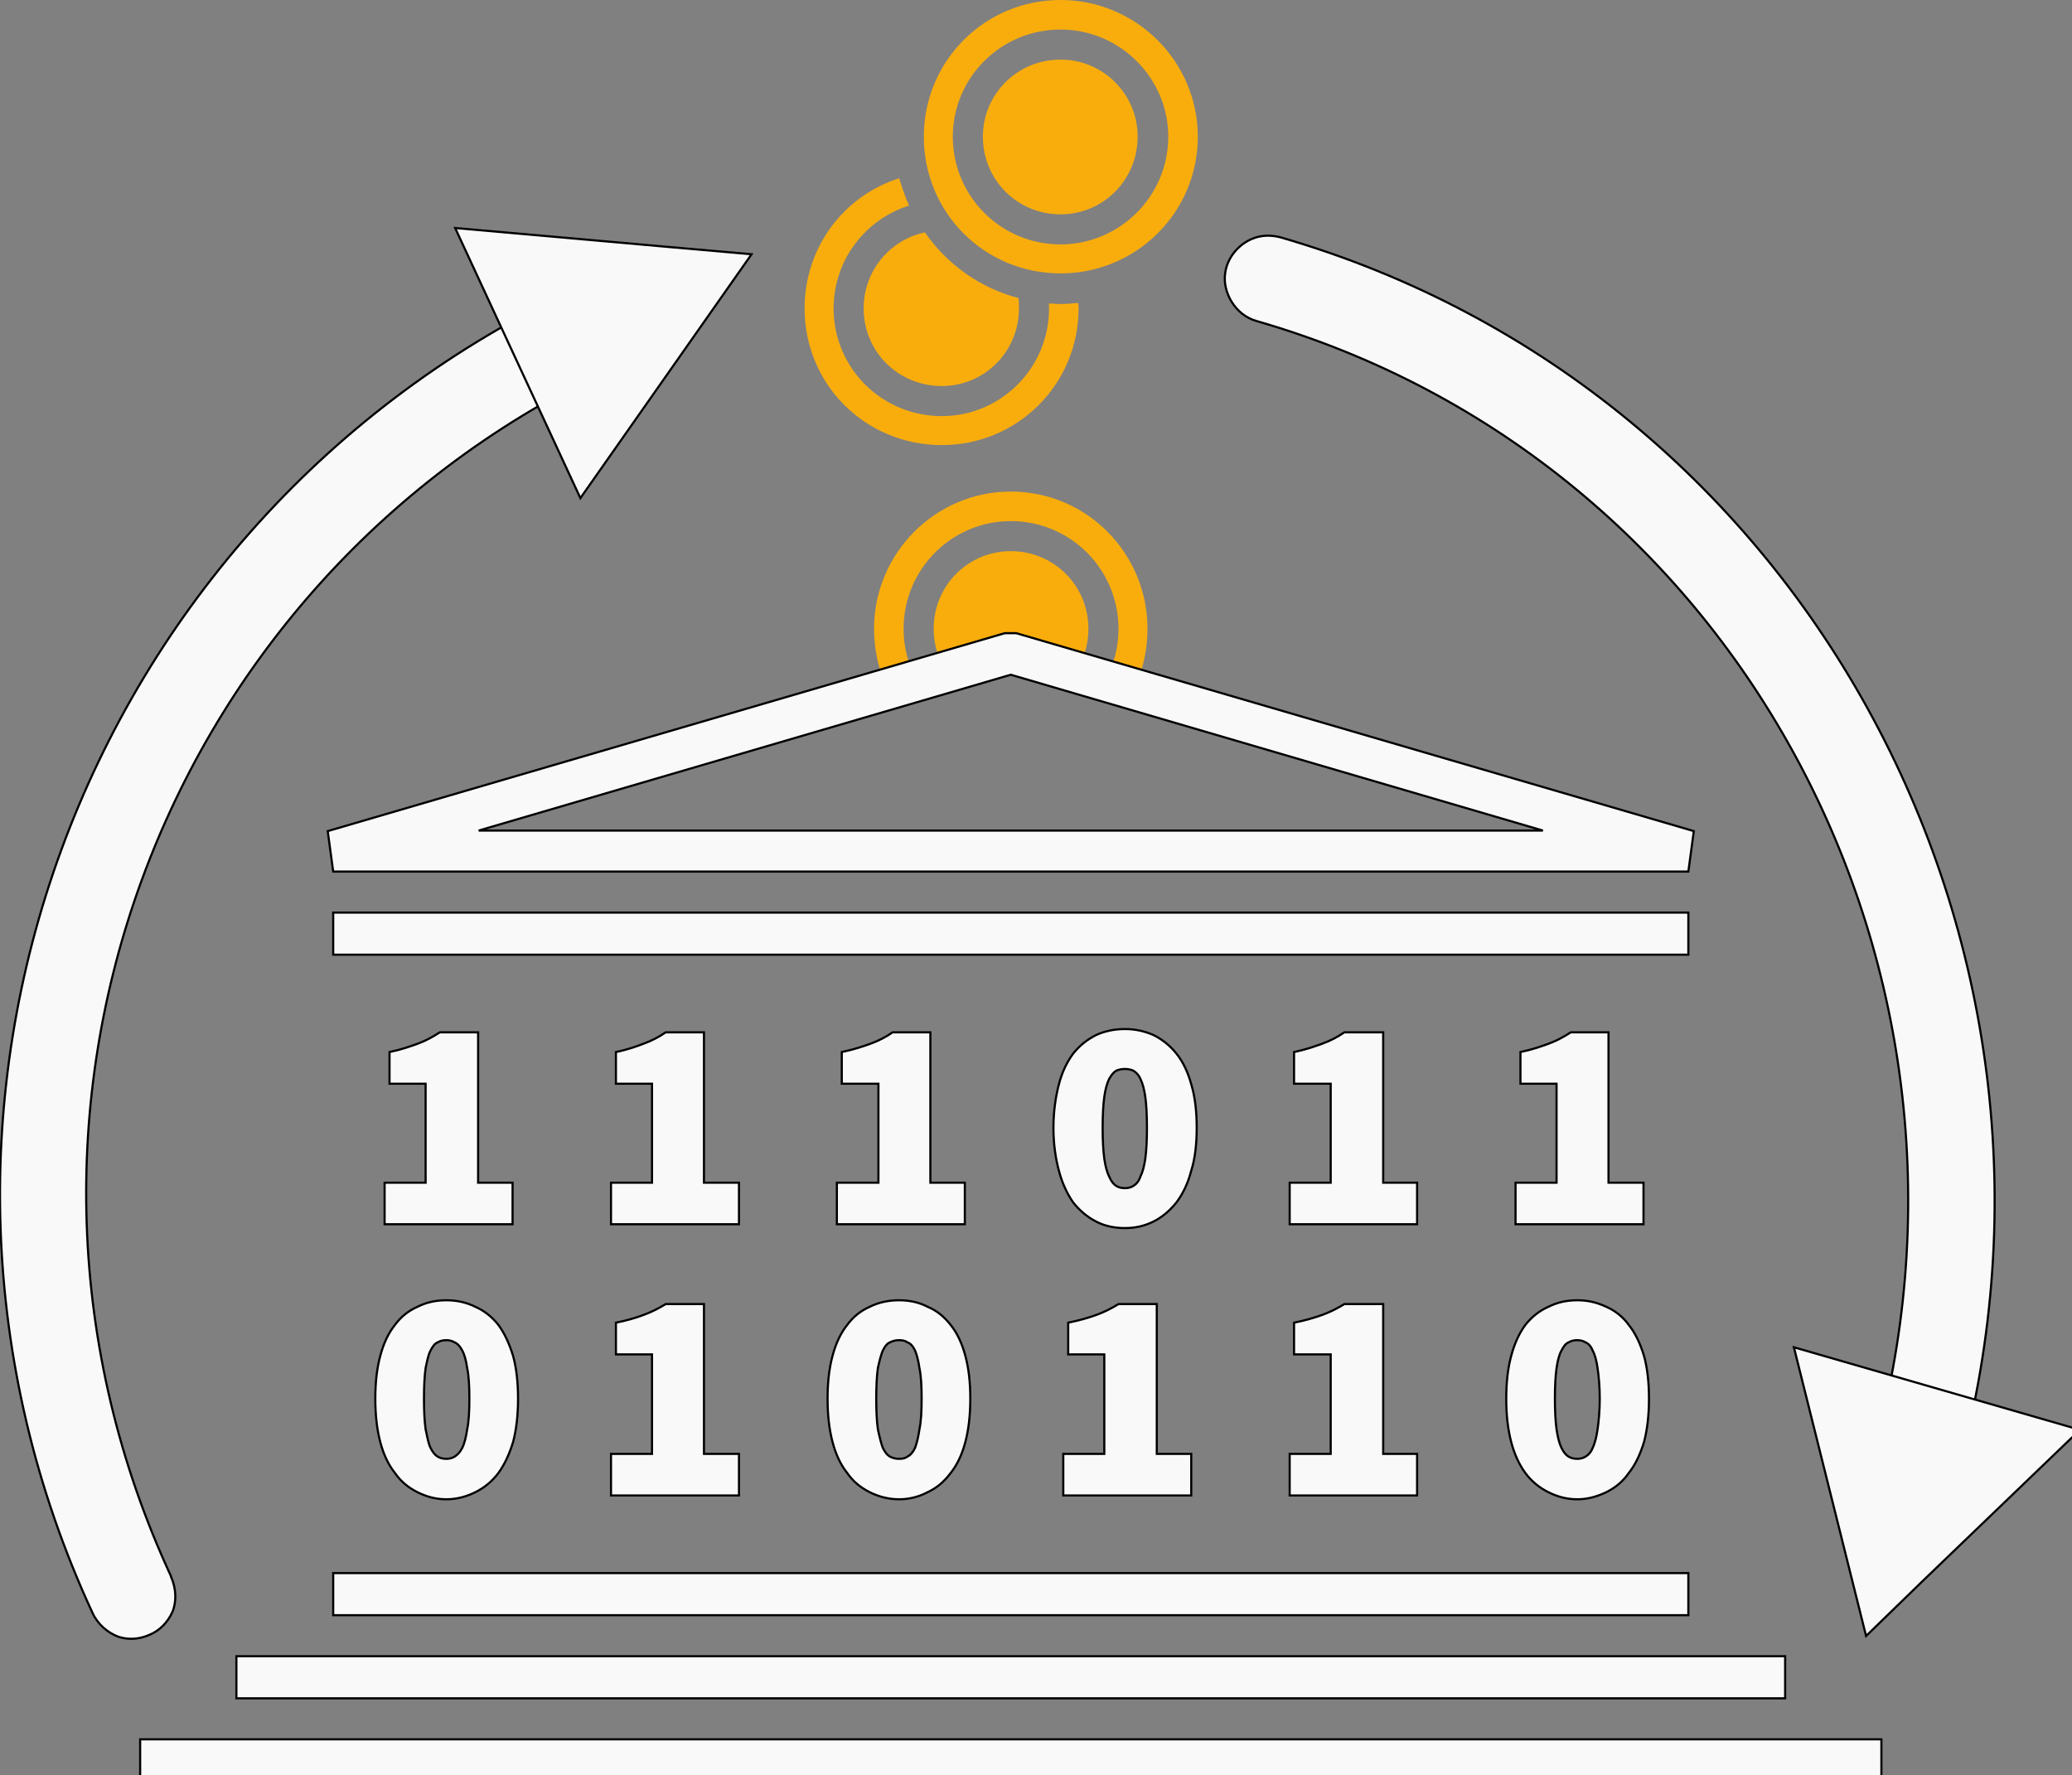 <svg xmlns="http://www.w3.org/2000/svg" xmlns:svg="http://www.w3.org/2000/svg" id="svg130" width="291.738" height="250" version="1.1" viewBox="0 0 291.738 250"><rect x="0" y="0" width="291.738" height="250" fill="#808080" stroke="none"/><title id="title2">Group</title><desc id="desc4">Created with Sketch.</desc><g id="Page-1" transform="matrix(0.077,0,0,0.077,-0.056,0)" style="fill:none;fill-rule:evenodd;stroke:none;stroke-width:1"><g id="logo"><g id="id1"><g id="Group"><g id="id4" transform="translate(1689)"><rect id="Rectangle-path" width="503" height="501" x="0" y="0"/><path id="Shape" d="M 251,0 C 112,0 1,112 1,250 1,389 112,500 251,500 389,500 502,389 502,250 502,112 389,0 251,0 Z m 0,54 c 108,0 197,88 197,196 0,109 -89,197 -197,197 C 142,447 54,359 54,250 54,142 142,54 251,54 Z m 0,55 c -79,0 -142,63 -142,141 0,79 63,142 142,142 78,0 141,-63 141,-142 0,-78 -63,-141 -141,-141 z" style="fill:#f9ad0c"/></g><g id="id5" transform="translate(1471,326)"><rect id="rect11" width="503" height="489" x="0" y="0"/><path id="path13" d="M 174,0 C 73,32 1,126 1,238 c 0,139 111,250 251,250 138,0 250,-111 250,-250 0,-3 0,-7 -1,-10 -10,1 -21,2 -31,2 -8,0 -15,-1 -22,-1 0,3 0,6 0,9 0,109 -88,197 -196,197 C 142,435 54,347 54,238 54,150 112,75 192,50 185,34 179,17 174,0 Z m 47,99 c -65,14 -112,71 -112,139 0,79 63,142 143,142 78,0 141,-63 141,-142 0,-6 0,-12 -1,-19 C 322,201 261,157 221,99 Z" style="fill:#f9ad0c"/></g><g id="id6" transform="translate(1599,899)"><rect id="rect16" width="501" height="363" x="0" y="0"/><path id="path18" d="M 250,0 C 112,0 0,113 0,251 0,291 9,329 25,362 L 79,347 C 63,318 54,286 54,251 54,142 142,54 250,54 c 109,0 197,88 197,197 0,35 -9,67 -25,96 l 53,15 C 491,329 500,291 500,251 500,113 389,0 250,0 Z m 0,109 c -78,0 -141,63 -141,142 0,30 9,57 24,80 l 118,-34 117,34 c 15,-23 24,-50 24,-80 0,-79 -63,-142 -142,-142 z" style="fill:#f9ad0c"/></g><g id="id7" transform="translate(610,2877)"><rect id="rect21" width="2479" height="79" x="0" y="0"/><polygon id="polygon23" points="2478 0 0 0 0 77 2478 77" style="fill:#f9f9f9;stroke-width:3.912;stroke-miterlimit:4;stroke-dasharray:none;stroke:#000;stroke-opacity:1"/></g><g id="id8" transform="translate(433,3029)"><rect id="rect26" width="2833" height="78" x="0" y="0"/><polygon id="polygon28" points="2832 0 0 0 0 77 2832 77" style="fill:#f9f9f9;stroke-width:3.912;stroke-miterlimit:4;stroke-dasharray:none;stroke:#000;stroke-opacity:1"/></g><g id="id9" transform="translate(610,1669)"><rect id="rect31" width="2479" height="78" x="0" y="0"/><polygon id="polygon33" points="2478 0 0 0 0 77 2478 77" style="fill:#f9f9f9;stroke-width:3.912;stroke-miterlimit:4;stroke-dasharray:none;stroke:#000;stroke-opacity:1"/></g><g id="id10" transform="translate(704,1888)"><rect id="rect36" width="236" height="353" x="0" y="0"/><path id="path38" d="M 0,275 H 75 V 94 H 9 V 36 C 29,32 46,26 60,21 74,16 87,9 101,0 h 70 v 275 h 63 v 76 H 0 Z" style="fill:#f9f9f9;stroke-width:3.912;stroke-miterlimit:4;stroke-dasharray:none;stroke:#000;stroke-opacity:1"/></g><g id="id11" transform="translate(1118,1888)"><rect id="rect41" width="236" height="353" x="0" y="0"/><path id="path43" d="M 0,275 H 75 V 94 H 9 V 36 C 29,32 46,26 59,21 73,16 87,9 100,0 h 70 v 275 h 64 v 76 H 0 Z" style="fill:#f9f9f9;stroke-width:3.912;stroke-miterlimit:4;stroke-dasharray:none;stroke:#000;stroke-opacity:1"/></g><g id="id12" transform="translate(1531,1888)"><rect id="rect46" width="236" height="353" x="0" y="0"/><path id="path48" d="M 0,275 H 76 V 94 H 9 V 36 C 29,32 47,26 61,21 75,16 89,9 102,0 h 69 v 275 h 63 v 76 H 0 Z" style="fill:#f9f9f9;stroke-width:3.912;stroke-miterlimit:4;stroke-dasharray:none;stroke:#000;stroke-opacity:1"/></g><g id="id13" transform="translate(1927,1882)"><rect id="rect51" width="263" height="366" x="0" y="0"/><path id="path53" d="M 131,364 C 111,364 93,360 78,352 62,344 48,332 36,317 25,301 16,282 10,259 4,237 0,210 0,181 0,151 4,124 10,101 16,78 25,60 36,45 48,30 62,19 78,11 93,4 111,0 131,0 c 19,0 36,4 52,11 16,8 30,19 42,34 12,15 21,34 27,56 7,23 10,50 10,80 0,29 -3,56 -10,78 -6,23 -15,42 -27,58 -12,15 -26,27 -42,35 -16,8 -33,12 -52,12 z m 0,-73 c 5,0 10,-1 15,-4 5,-3 10,-8 13,-17 4,-8 7,-19 9,-33 2,-15 3,-33 3,-56 0,-24 -1,-42 -3,-57 -2,-14 -5,-25 -9,-33 -3,-7 -8,-12 -13,-15 -5,-2 -10,-3 -15,-3 -6,0 -11,1 -16,3 -5,3 -9,8 -13,15 -4,8 -7,19 -9,33 -2,15 -3,33 -3,57 0,23 1,41 3,56 2,14 5,25 9,33 4,9 8,14 13,17 5,3 10,4 16,4 z" style="fill:#f9f9f9;stroke-width:3.912;stroke-miterlimit:4;stroke-dasharray:none;stroke:#000;stroke-opacity:1"/></g><g id="id14" transform="translate(2359,1888)"><rect id="rect56" width="234" height="353" x="0" y="0"/><path id="path58" d="M 0,275 H 75 V 94 H 8 V 36 C 28,32 45,26 59,21 73,16 87,9 100,0 h 71 v 275 h 62 v 76 H 0 Z" style="fill:#f9f9f9;stroke-width:3.912;stroke-miterlimit:4;stroke-dasharray:none;stroke:#000;stroke-opacity:1"/></g><g id="id15" transform="translate(2772,1888)"><rect id="rect61" width="236" height="353" x="0" y="0"/><path id="path63" d="M 0,275 H 75 V 94 H 9 V 36 C 29,32 46,26 60,21 74,16 87,9 101,0 h 69 v 275 h 64 v 76 H 0 Z" style="fill:#f9f9f9;stroke-width:3.912;stroke-miterlimit:4;stroke-dasharray:none;stroke:#000;stroke-opacity:1"/></g><g id="id16" transform="translate(687,2378)"><rect id="rect66" width="262" height="365" x="0" y="0"/><path id="path68" d="M 130,364 C 110,364 93,359 77,351 61,343 47,332 36,316 24,301 15,282 9,259 3,236 0,210 0,180 0,150 3,124 9,102 15,79 24,60 36,45 47,30 61,19 77,12 93,4 110,0 130,0 c 19,0 37,4 53,12 16,7 30,18 42,33 11,15 20,34 27,57 6,22 9,48 9,78 0,30 -3,56 -9,79 -7,23 -16,42 -27,57 -12,16 -26,27 -42,35 -16,8 -34,13 -53,13 z m 0,-74 c 5,0 10,-1 15,-4 5,-3 10,-8 14,-16 4,-8 7,-20 9,-34 3,-14 4,-33 4,-56 0,-23 -1,-42 -4,-56 -2,-14 -5,-25 -9,-32 -4,-8 -9,-13 -14,-15 -5,-3 -10,-4 -15,-4 -6,0 -11,1 -16,4 -5,2 -9,7 -13,15 -4,7 -6,18 -9,32 -2,14 -3,33 -3,56 0,23 1,42 3,56 3,14 5,26 9,34 4,8 8,13 13,16 5,3 10,4 16,4 z" style="fill:#f9f9f9;stroke-width:3.912;stroke-miterlimit:4;stroke-dasharray:none;stroke:#000;stroke-opacity:1"/></g><g id="id17" transform="translate(1118,2385)"><rect id="rect71" width="236" height="351" x="0" y="0"/><path id="path73" d="M 0,274 H 75 V 92 H 9 V 34 C 29,30 46,25 59,20 73,15 87,8 100,0 h 70 v 274 h 64 v 76 H 0 Z" style="fill:#f9f9f9;stroke-width:3.912;stroke-miterlimit:4;stroke-dasharray:none;stroke:#000;stroke-opacity:1"/></g><g id="id18" transform="translate(1513,2378)"><rect id="rect76" width="263" height="365" x="0" y="0"/><path id="path78" d="M 132,364 C 112,364 94,359 78,351 62,343 48,332 37,316 25,301 16,282 10,259 4,236 1,210 1,180 1,150 4,124 10,102 16,79 25,60 37,45 48,30 62,19 78,12 94,4 112,0 132,0 c 19,0 37,4 52,12 17,7 30,18 42,33 12,15 21,34 27,57 6,22 9,48 9,78 0,30 -3,56 -9,79 -6,23 -15,42 -27,57 -12,16 -25,27 -42,35 -15,8 -33,13 -52,13 z m 0,-74 c 6,0 11,-1 15,-4 6,-3 10,-8 14,-16 3,-8 6,-20 8,-34 3,-14 4,-33 4,-56 0,-23 -1,-42 -4,-56 -2,-14 -5,-25 -8,-32 -4,-8 -8,-13 -14,-15 -4,-3 -9,-4 -15,-4 -6,0 -11,1 -17,4 -5,2 -9,7 -13,15 -3,7 -6,18 -9,32 -2,14 -3,33 -3,56 0,23 1,42 3,56 3,14 6,26 9,34 4,8 8,13 13,16 6,3 11,4 17,4 z" style="fill:#f9f9f9;stroke-width:3.912;stroke-miterlimit:4;stroke-dasharray:none;stroke:#000;stroke-opacity:1"/></g><g id="id19" transform="translate(1945,2385)"><rect id="rect81" width="236" height="351" x="0" y="0"/><path id="path83" d="M 0,274 H 75 V 92 H 9 V 34 C 29,30 46,25 60,20 74,15 88,8 101,0 h 70 v 274 h 63 v 76 H 0 Z" style="fill:#f9f9f9;stroke-width:3.912;stroke-miterlimit:4;stroke-dasharray:none;stroke:#000;stroke-opacity:1"/></g><g id="id20" transform="translate(2359,2385)"><rect id="rect86" width="234" height="351" x="0" y="0"/><path id="path88" d="M 0,274 H 75 V 92 H 8 V 34 C 28,30 45,25 59,20 73,15 87,8 100,0 h 71 v 274 h 62 v 76 H 0 Z" style="fill:#f9f9f9;stroke-width:3.912;stroke-miterlimit:4;stroke-dasharray:none;stroke:#000;stroke-opacity:1"/></g><g id="id21" transform="translate(2754,2378)"><rect id="rect91" width="263" height="365" x="0" y="0"/><path id="path93" d="M 131,364 C 111,364 94,359 78,351 62,343 48,332 36,316 25,301 16,282 10,259 4,236 1,210 1,180 1,150 4,124 10,102 16,79 25,60 36,45 48,30 62,19 78,12 94,4 111,0 131,0 c 19,0 36,4 53,12 16,7 30,18 41,33 12,15 21,34 28,57 6,22 9,48 9,78 0,30 -3,56 -9,79 -7,23 -16,42 -28,57 -11,16 -25,27 -41,35 -17,8 -34,13 -53,13 z m 0,-74 c 5,0 10,-1 15,-4 5,-3 10,-8 13,-16 4,-8 7,-20 9,-34 2,-14 4,-33 4,-56 0,-23 -2,-42 -4,-56 -2,-14 -5,-25 -9,-32 -3,-8 -8,-13 -13,-15 -5,-3 -10,-4 -15,-4 -6,0 -11,1 -16,4 -5,2 -9,7 -13,15 -4,7 -7,18 -9,32 -2,14 -3,33 -3,56 0,23 1,42 3,56 2,14 5,26 9,34 4,8 8,13 13,16 5,3 10,4 16,4 z" style="fill:#f9f9f9;stroke-width:3.912;stroke-miterlimit:4;stroke-dasharray:none;stroke:#000;stroke-opacity:1"/></g><g id="id22" transform="translate(2240,431)"><rect id="rect96" width="1409" height="2341" x="0" y="0"/><path id="path98" d="M 79,0 C 38,0 5,34 1,69 c -5,34 18,76 57,87 886,255 1380,1196 1125,2082 h 1 c -7,21 -4,46 7,64 12,18 28,29 46,34 18,5 38,5 57,-4 19,-9 35,-29 41,-51 C 1614,1314 1071,283 102,3 94,1 87,0 79,0 Z" style="fill:#f9f9f9;stroke-width:3.912;stroke-miterlimit:4;stroke-dasharray:none;stroke:#000;stroke-opacity:1"/></g><g id="id23" transform="translate(3281,2464)"><rect id="rect101" width="524" height="529" x="0" y="0"/><polygon id="polygon103" points="523 151 0 0 132 528 237 426" style="fill:#f9f9f9;stroke-width:3.912;stroke-miterlimit:4;stroke-dasharray:none;stroke:#000;stroke-opacity:1"/></g><g id="id24" transform="translate(0,517)"><rect id="rect106" width="1171" height="2481" x="1" y="1"/><path id="path108" d="m 1086,1 c -10,1 -19,4 -28,8 -914,425 -1311,1511 -888,2424 9,20 28,37 49,44 20,6 40,3 57,-5 16,-7 31,-21 40,-41 8,-19 7,-44 -3,-65 l 1,1 C -74,1531 288,541 1125,153 h -1 c 36,-16 53,-59 44,-91 -8,-33 -43,-64 -82,-61 z" style="fill:#f9f9f9;stroke-width:3.912;stroke-miterlimit:4;stroke-dasharray:none;stroke:#000;stroke-opacity:1"/></g><g id="id25" transform="translate(833,417)"><rect id="rect111" width="543" height="495" x="0" y="0"/><polygon id="polygon113" points="394 35 0 0 229 494 542 48" style="fill:#f9f9f9;stroke-width:3.912;stroke-miterlimit:4;stroke-dasharray:none;stroke:#000;stroke-opacity:1"/></g><g id="id26" transform="translate(257,3181)"><rect id="rect116" width="3185" height="79" x="0" y="0"/><polygon id="polygon118" points="3184 0 0 0 0 77 3184 77" style="fill:#f9f9f9;stroke-width:3.912;stroke-miterlimit:4;stroke-dasharray:none;stroke:#000;stroke-opacity:1"/></g><g id="id27" transform="translate(599,1158)"><rect id="rect121" width="2500" height="437" x="0" y="0"/><path id="path123" d="M 1239,0 1,362 11,436 H 1250 2489 L 2499,362 1260,0 Z m 11,76 973,285 H 1250 277 Z" style="fill:#f9f9f9;stroke-width:3.912;stroke-miterlimit:4;stroke-dasharray:none;stroke:#000;stroke-opacity:1"/></g></g></g></g></g></svg>